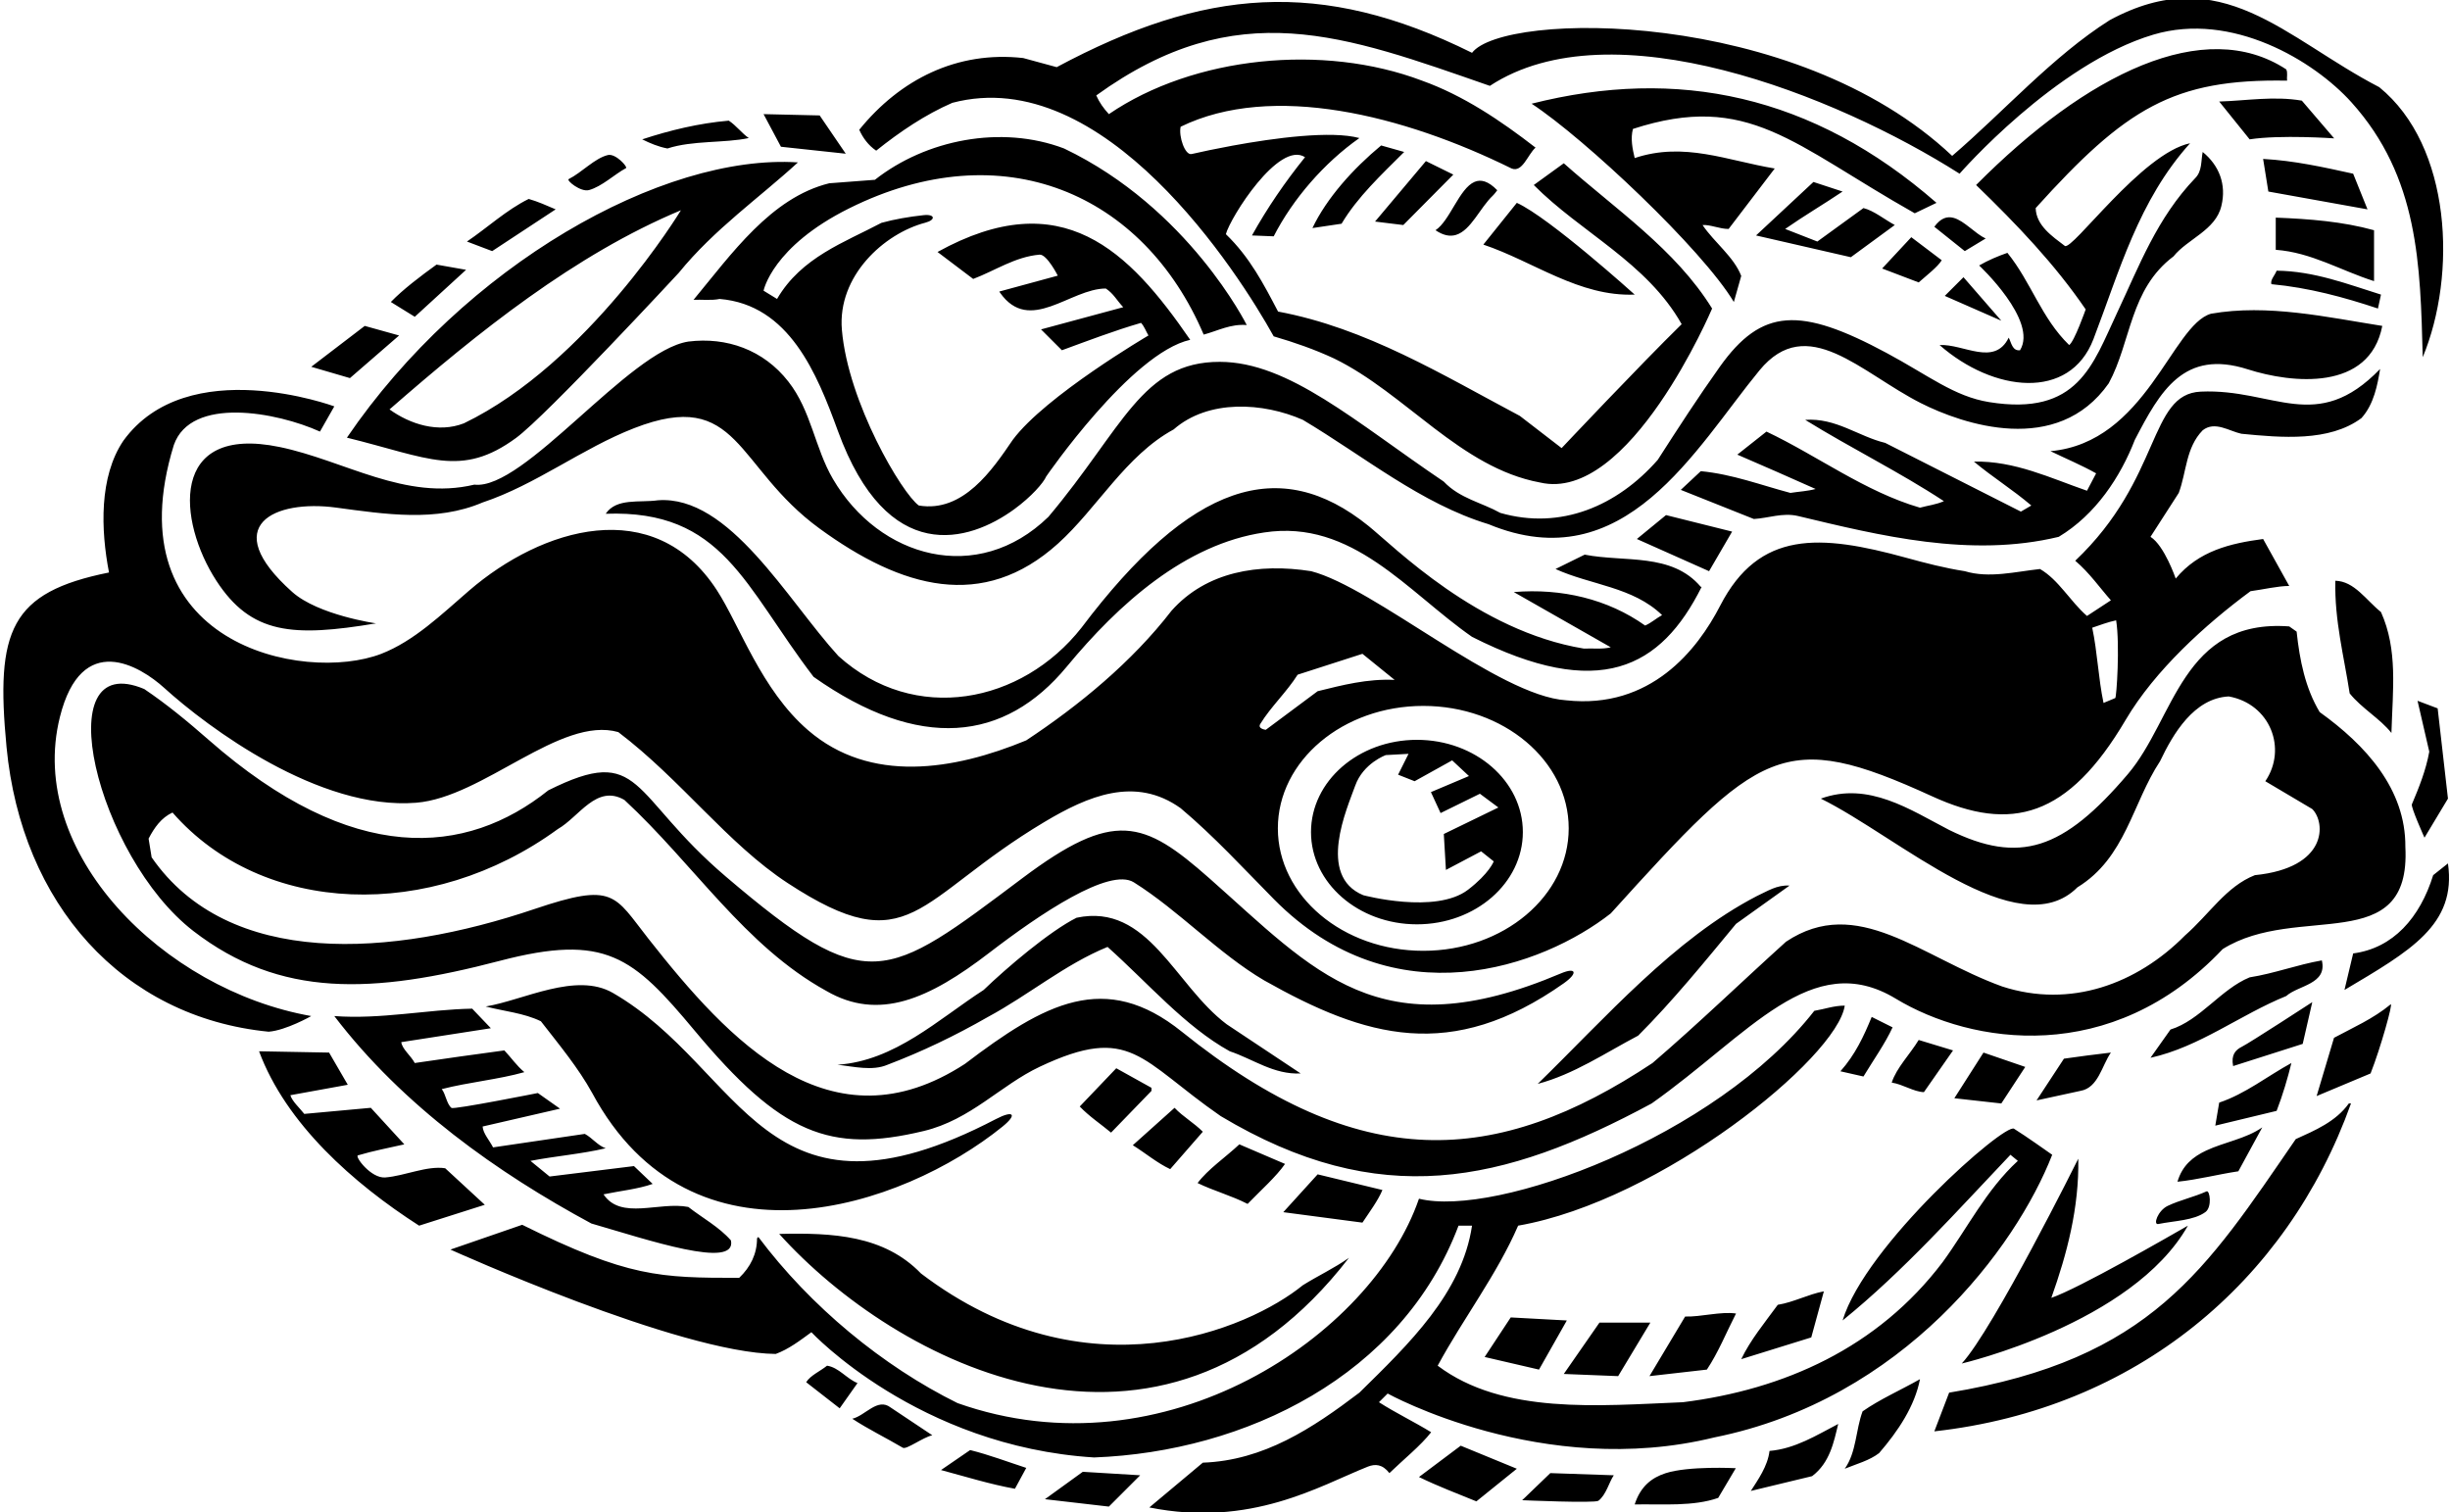 <?xml version="1.0" encoding="UTF-8"?>
<svg xmlns="http://www.w3.org/2000/svg" xmlns:xlink="http://www.w3.org/1999/xlink" width="507pt" height="313pt" viewBox="0 0 507 313" version="1.1">
<g id="surface1">
<path style=" stroke:none;fill-rule:nonzero;fill:rgb(0%,0%,0%);fill-opacity:1;" d="M 177.812 26.859 C 186.27 16.422 198.062 10.48 211.738 12.012 L 218.672 13.898 C 249.129 -2.391 273.297 -4.605 304.621 10.93 C 311.141 2.34 371.457 1.574 403.98 32.262 C 414.691 23.078 424.77 11.648 436.562 4.18 C 459.695 -8.344 472.887 7.961 492.359 18.039 C 507.348 30.227 508.469 56.809 501.359 73.93 C 500.848 54.852 500.57 36.672 486.594 21.164 C 478.852 12.57 461.867 2.336 445.613 7.168 C 425.297 13.207 405.512 35.949 405.512 35.949 C 379.801 19.609 333.445 1.27 308.312 17.77 C 278.211 7.301 256.012 -1.301 226.859 19.75 C 227.488 21.191 228.391 22.449 229.469 23.621 C 247.02 11.648 273.84 8.949 294.27 16.691 C 302.82 19.75 310.562 24.969 317.762 30.551 C 316.141 31.988 315.062 35.77 312.812 34.871 C 290.473 23.848 263.262 16.992 244.32 26.23 C 243.871 28.211 245.219 32.195 246.59 31.879 C 248.617 31.414 251.602 30.777 255.031 30.148 C 263.812 28.539 275.488 26.992 281.312 28.57 C 274.02 33.699 267.539 41.172 263.578 48.91 L 259.078 48.73 C 262.23 43.062 265.922 37.66 270.062 32.531 C 264.66 29.02 254.578 45.039 253.68 48.461 C 258.629 53.23 261.512 58.812 264.48 64.48 C 282.75 67.898 298.41 77.531 314.52 86.078 L 323.16 92.738 C 323.16 92.738 339.359 75.551 348 67.09 C 340.801 54.312 327.121 48.102 317.398 38.289 L 323.609 33.789 C 334.23 43.238 346.738 51.609 354.301 63.852 C 354.301 63.852 337.188 104.227 318.66 99.852 C 302.191 96.789 290.852 81.398 276.09 74.199 C 272.039 72.312 267.898 70.871 263.578 69.609 C 256.301 56.473 228.477 12.977 197.07 21.281 C 191.488 23.711 186.27 27.219 181.32 31.18 C 179.699 30.102 178.531 28.48 177.812 26.859 Z M 473.102 14.352 C 456.199 3.289 431.895 15.176 408.93 38.289 C 417.391 46.48 425.219 54.672 431.609 64.031 C 431.609 64.031 429.27 70.691 428.191 71.41 C 422.43 65.828 420.359 58.449 415.41 52.328 C 413.34 53.051 411.449 53.859 409.562 54.941 C 409.562 54.941 421.801 66.371 418.02 72.488 C 416.398 72.672 416.219 70.871 415.68 69.883 C 412.711 75.91 406.32 71.141 401.371 71.41 C 412.484 81.152 428.297 83.012 433.219 70.176 C 438.605 56.117 442.527 41.508 453.211 29.648 C 443.219 31.719 428.82 51.969 427.289 50.891 C 424.68 48.91 421.352 46.66 421.262 43.062 C 439.883 22.422 449.734 16.27 473.281 16.691 C 473.191 15.969 473.461 14.98 473.102 14.352 Z M 316.949 21.461 C 327.93 28.66 352.281 51.602 358.801 62.5 L 360.328 57.102 C 358.801 53.141 354.75 50.172 352.32 46.57 C 354.031 46.48 355.828 47.383 357.719 47.383 L 367.262 34.871 C 357.449 33.25 348.539 29.289 338.281 32.711 C 337.828 30.82 337.379 28.66 337.922 26.68 C 361.809 18.926 370.98 29.895 396.238 44.141 L 400.738 41.98 C 375.066 19.574 347.078 13.844 316.949 21.461 Z M 459.238 21.012 L 465.539 28.84 C 471.93 27.852 483.031 28.637 483.031 28.637 L 476.34 20.828 C 470.578 19.84 465 20.828 459.238 21.012 Z M 175.02 31.812 L 169.621 23.891 L 158.012 23.621 L 161.609 30.371 Z M 154.949 28.57 C 153.512 27.578 152.34 25.961 150.812 24.969 C 144.602 25.512 138.66 26.949 132.898 28.84 C 134.52 29.648 136.23 30.371 138.121 30.73 C 143.34 29.02 149.91 29.648 154.949 28.57 Z M 175.711 43.125 C 207.547 27.277 236.648 40.059 249.09 69.25 C 252.062 68.441 254.672 67 258 67.27 C 258 67.27 245.996 43.066 220.199 30.73 C 207.148 25.781 191.578 28.93 181.051 37.211 L 171.602 37.93 C 159.539 40.898 151.352 52.602 143.52 62.051 C 145.051 61.961 147.211 62.23 148.922 61.871 C 163.328 63.062 169.074 77.352 173.387 89.168 C 183.652 117.301 200.523 112.211 209.875 105.398 C 213.445 102.797 215.922 99.941 216.512 98.59 C 216.512 98.59 234.078 73.047 246.301 70.328 C 233.613 51.875 219.801 37.898 194.012 52.148 L 201.391 57.73 C 205.969 55.996 210.066 53.141 215.121 52.703 C 216.629 52.574 218.898 57.047 218.898 57.047 L 206.789 60.34 L 206.969 60.609 C 213.09 69.25 221.461 59.711 228.84 59.711 C 230.461 60.789 231.09 62.141 232.441 63.578 C 226.77 65.109 221.102 66.641 215.43 68.172 L 219.75 72.488 C 225.148 70.512 230.551 68.441 236.129 66.82 C 236.852 67.633 237.121 68.531 237.66 69.43 C 237.66 69.43 216.328 81.941 209.578 91.031 C 205.352 97.238 199.32 106.148 190.141 104.621 C 186.664 102.148 175.496 83.32 174.219 68.258 C 173.273 57.145 182.91 48.336 191.488 46.086 C 193.672 45.512 193.535 44.27 191.105 44.531 C 188.133 44.852 185.074 45.379 182.398 46.121 C 174.75 50.172 165.84 53.23 160.801 61.871 L 158.012 60.16 C 158.012 60.16 159.77 51.062 175.711 43.125 Z M 285.812 30.102 C 279.961 34.961 274.562 40.988 271.59 47.199 L 277.621 46.301 C 280.949 40.719 285.812 36.219 290.578 31.449 Z M 69.523 105.047 C 79.742 106.418 90.258 108.09 99.871 103.988 C 110.902 100.312 120.453 92.797 131.246 88.605 C 153.016 80.145 152.066 96.613 169.602 109.391 C 186.594 121.77 203.402 126.523 218.949 112.492 C 227.059 105.18 232.953 94.258 242.879 88.871 C 250.078 82.57 261.422 83.289 269.609 86.891 C 282.301 94.449 294.09 104.262 308.039 108.488 C 336.223 120.156 350.809 92.816 364.102 76.652 C 373.996 64.621 385.09 77.156 397.508 83.434 C 406.145 87.797 425.723 94.52 436.379 79.328 C 441.062 70.691 440.699 59.891 449.789 53.051 C 452.672 49.449 458.52 47.648 459.691 42.609 C 460.77 38.199 459.238 34.238 455.82 31.449 C 455.461 33.25 455.73 35.41 454.289 36.852 C 446.355 45.121 442.645 55.117 438.094 64.77 C 433.059 75.449 430.055 86.191 411.633 83.219 C 404.406 82.055 399.137 77.734 390.41 73.047 C 372.516 63.434 364.574 63.727 355.887 75.918 C 351.426 82.184 347.34 88.496 343.051 95.172 C 334.68 104.711 322.98 109.75 310.469 106.148 C 306.602 103.988 302.102 103.18 298.77 99.672 C 280.43 87.289 266.703 74.922 252.449 74.887 C 236.262 74.848 232.441 88.566 216.961 106.961 C 202.312 121.211 181.945 115.52 172.363 99.121 C 168.609 92.691 167.879 85.004 163.141 78.969 C 158.012 72.398 150.359 69.699 142.441 70.691 C 130.094 72.586 108.465 101.535 98.16 100.301 C 83.824 103.711 71.305 95.289 57.867 92.512 C 34.809 87.742 36.836 107.957 44.758 120.164 C 51.98 131.301 60.59 131.883 77.82 129.012 C 77.82 129.012 65.859 127.312 60.484 122.52 C 44.941 108.656 56.938 103.355 69.523 105.047 Z M 121.891 39.336 C 124.574 38.59 127.086 36.129 129.551 34.789 C 129.945 34.574 127.414 31.699 125.785 32.09 C 123.074 32.742 120.41 35.695 117.684 37.066 C 117.148 37.336 120.184 39.812 121.891 39.336 Z M 468.328 32.891 L 469.41 39.641 L 489.93 43.328 L 486.961 35.949 C 480.84 34.602 474.812 33.25 468.328 32.891 Z M 300.75 36.133 L 295.078 33.34 L 284.551 45.852 C 286.441 46.121 288.422 46.301 290.398 46.57 Z M 165.121 33.609 C 157.199 40.898 147.84 47.383 140.461 56.469 C 140.461 56.469 113.105 86 106.801 90.629 C 95.422 98.984 88.641 94.719 71.789 90.578 C 96.086 54.902 137.094 31.773 165.121 33.609 Z M 140.91 43.512 C 118.949 52.691 98.969 68.711 80.609 84.73 C 84.84 87.789 90.691 89.68 96 87.609 C 121.723 75.188 140.91 43.512 140.91 43.512 Z M 301.285 48.617 C 304.398 47.691 306.297 42.945 308.914 40.496 C 309.27 40.164 309.84 39.371 309.84 39.371 C 307.961 37.438 306.449 37.09 305.152 37.637 C 301.977 38.977 300.062 45.672 297.062 47.648 C 298.719 48.766 300.09 48.973 301.285 48.617 Z M 375.27 37.66 L 363.391 48.73 L 383.012 53.23 L 392.102 46.57 C 389.941 45.398 387.781 43.602 385.621 43.062 L 376.078 49.988 L 369.422 47.383 C 373.289 44.68 377.43 42.25 381.301 39.641 Z M 114.988 43.328 C 113.102 42.52 111.301 41.711 109.41 41.172 C 104.82 43.422 100.77 47.199 96.629 49.988 L 101.852 51.969 Z M 313.891 41.98 L 306.961 50.621 C 317.398 54.133 326.762 61.422 338.281 60.969 C 338.281 60.969 320.641 45.039 313.891 41.98 Z M 400.289 46.93 L 406.59 51.969 L 410.91 49.359 C 408.711 48.344 406.508 45.699 404.281 45.09 C 402.961 44.73 401.633 45.086 400.289 46.93 Z M 470.941 51.699 C 478.32 52.238 484.441 56.02 491.281 58.18 L 491.281 47.648 C 484.801 45.852 477.961 45.312 470.941 45.039 Z M 401.82 53.859 L 395.52 49.09 L 389.488 55.57 L 397.051 58.449 C 398.672 57.012 401.012 55.211 401.82 53.859 Z M 96.449 55.84 L 90.332 54.762 C 87.09 57.102 83.402 59.891 80.879 62.5 L 85.832 65.562 Z M 470.039 58.812 C 477.781 59.531 485.07 61.512 492.09 63.852 L 492.719 60.969 C 485.789 58.812 478.949 56.109 471.121 56.02 C 470.762 57.012 469.77 57.91 470.039 58.812 Z M 406.32 57.371 L 402.449 61.238 L 414.148 66.371 Z M 372.031 106.781 C 388.949 110.828 407.762 115.512 426.031 111.102 C 433.68 106.512 438.812 98.68 441.781 91.031 C 447.027 80.938 451.922 72.195 465.164 76.438 C 474.277 79.355 490.348 81.035 492.988 67.449 C 481.562 65.648 469.23 62.859 457.531 64.93 C 449.43 67.27 444.113 91.602 424.32 93.371 C 427.469 94.898 430.711 96.25 433.77 97.961 L 431.879 101.562 C 424.32 98.949 416.941 95.352 408.48 95.531 C 412.352 98.77 416.578 101.383 420.359 104.621 L 418.199 105.883 L 390.121 91.66 C 384.539 90.312 379.949 86.441 373.562 86.891 C 383.012 92.738 393.09 97.691 402.27 103.719 C 400.648 104.441 398.941 104.621 397.32 105.07 C 385.891 101.738 376.172 94.359 365.551 89.32 L 359.52 94.09 C 364.922 96.43 370.32 98.77 375.719 101.199 C 374.102 101.648 372.211 101.738 370.5 102.012 C 364.379 100.391 358.531 98.141 351.961 97.512 L 347.82 101.383 L 362.941 107.41 C 366 107.23 368.879 106.062 372.031 106.781 Z M 82.59 69.43 L 75.48 67.449 L 64.41 75.91 L 72.418 78.25 Z M 55.59 213.52 C 25.312 210.527 4.457 187.062 1.352 154.609 C -0.957 130.445 2.113 122.602 22.559 118.48 C 20.852 109.66 20.488 98.68 25.531 91.211 C 38.824 72.879 69.18 84.102 69.18 84.102 L 66.211 89.32 C 57.316 85.289 39.52 81.934 35.969 92.109 C 23.285 133.262 62.754 141.512 78.902 135.312 C 85.688 132.668 91.301 127.219 97.055 122.25 C 112.133 109.242 135.328 102.125 148.336 122.125 C 153.086 129.434 157.5 142.754 167.23 151.133 C 180.09 162.211 197.336 159.441 212.371 153.223 C 223.262 146.02 234.238 137.02 242.43 126.398 C 249.629 118.301 260.43 116.5 271.32 118.211 C 284.445 121.602 310.074 144.035 324.113 144.934 C 341.578 146.828 351.254 134.504 355.965 125.363 C 364.031 109.703 376.645 110.539 394.406 115.418 C 398.41 116.52 402.441 117.566 406.59 118.211 C 411.629 119.738 417.121 118.301 422.16 117.762 C 426.031 120.012 428.371 124.422 431.879 127.48 L 436.828 124.238 C 434.578 121.719 432.422 118.57 429.449 116.051 C 447.43 98.973 444.555 81.543 455.422 81.051 C 470.535 80.367 479.324 90.047 492.539 76.359 C 492 79.602 491.281 83.648 488.672 86.531 C 482.012 91.48 472.109 90.578 463.828 89.77 C 461.312 89.23 458.34 87.07 455.82 89.051 C 452.312 92.648 452.488 97.691 450.871 102.012 L 445.02 111.102 C 447.898 112.898 450.238 119.738 450.238 119.738 C 455.012 113.98 461.578 112.449 468.328 111.551 L 473.73 121.27 C 471.391 121.27 468.422 121.988 465.719 122.352 C 456.371 129.258 445.926 138.734 439.879 148.992 C 427.961 169.207 416.18 172.289 399.863 164.816 C 368.902 150.645 364.215 154.891 333.328 189.039 C 319.328 200.023 288.539 211.344 263.621 186.098 C 257.336 179.73 251.199 173.043 244.32 167.262 C 234.906 160.535 225.125 164.75 216.148 170.105 C 189.363 186.094 188.52 199.461 163.008 182.762 C 150.547 174.605 140.984 161.398 127.949 151.512 C 115.969 148.113 100.016 165.016 86.129 166.133 C 66.031 167.75 42.984 150.531 33.988 142.371 C 29 137.848 16.871 130.414 12.387 148.422 C 5.426 176.363 33.699 204.855 64.41 210.281 C 64.41 210.281 59.191 213.25 55.59 213.52 Z M 432.961 129.91 C 434.039 134.949 434.219 140.352 435.301 145.48 C 436.109 145.145 436.918 144.809 437.727 144.469 C 437.996 144.355 438.719 133.422 437.91 128.383 C 436.199 128.738 434.578 129.371 432.961 129.91 Z M 294.531 146.094 C 277.91 146.094 264.438 157.438 264.438 171.434 C 264.438 185.43 277.91 196.777 294.531 196.777 C 311.152 196.777 324.625 185.43 324.625 171.434 C 324.625 157.438 311.152 146.094 294.531 146.094 Z M 261.945 151.039 L 272.672 143.051 C 277.801 141.789 282.93 140.441 288.602 140.711 L 281.941 135.312 L 268.531 139.633 C 266.297 143.191 262.977 146.266 260.805 149.82 C 260.176 150.848 261.945 151.039 261.945 151.039 Z M 168.359 140.078 C 190.273 155.527 207.902 153.516 220.754 137.969 C 231.477 124.992 245.281 112.602 261.602 110.199 C 279.871 107.41 291.301 122.531 304.621 131.801 C 330.949 145.105 343.711 138.309 352.141 121.449 L 351.961 121.449 C 345.93 114.34 336.211 116.41 327.93 114.789 L 321.898 117.762 C 329.191 121.09 337.922 121.449 343.949 127.301 C 342.781 127.93 341.699 128.922 340.441 129.461 C 332.699 123.969 323.16 121.719 313.262 122.531 L 333.328 133.961 C 331.621 134.41 329.641 134.141 327.75 134.23 C 305.781 130.602 288.547 113.156 283.148 108.809 C 264.832 94.059 246.461 99.875 223.801 129.91 C 211.445 145.602 189.277 150.02 173.488 135.762 C 162.91 124.168 150.93 102.414 136.141 103.539 C 132.359 104.078 127.59 103 125.34 106.328 C 149.609 105.445 153.98 121.262 168.359 140.078 Z M 358.441 110.02 L 344.762 106.602 L 338.73 111.551 L 353.672 118.211 Z M 486.238 143.5 C 488.672 146.562 492.539 148.719 494.879 151.691 C 495.148 142.691 496.23 134.5 492.719 126.672 C 489.66 124.238 487.23 120.281 483.27 120.191 C 483.09 128.469 485.07 135.852 486.238 143.5 Z M 497.762 175.27 C 497.852 163.301 489.57 154.211 480.031 147.371 C 477.062 142.422 475.891 136.66 475.262 130.719 L 473.73 129.641 C 451.535 128.016 450.062 148.777 440.355 160.188 C 426.926 175.98 417.883 178.906 403.352 171.762 C 395.34 167.621 386.699 161.68 376.801 165.281 C 392.812 173.164 417.586 195.953 429.898 183.641 C 439.891 177.52 441.238 166.27 447 157.539 C 449.699 151.871 454.02 144.488 461.219 144.133 C 469.82 145.691 473.352 154.977 468.781 161.68 C 472.02 163.57 475.262 165.551 478.5 167.441 C 481.309 170.25 481.719 179.609 466.621 181.121 C 460.68 183.461 457.262 189.133 452.129 193.633 C 442.23 203.621 428.461 208.75 414.328 204.16 C 397.461 198.059 384.355 185.055 369.602 194.891 C 360.238 203.352 351.602 211.723 341.969 220 C 309.664 241.449 281.398 243.152 244.574 213.527 C 228.699 200.758 216.184 207.633 199.68 220.18 C 171.906 238.246 150.883 215.508 134.184 194.277 C 127.059 185.223 127.16 182.535 110.621 188.125 C 80.934 198.152 47.289 200.43 31.379 177.43 L 30.75 173.562 C 31.922 171.312 33.359 169.238 35.699 168.16 C 54.379 189.551 89.137 190.766 115.441 171.578 C 119.852 169.062 123.449 162.223 129.211 165.551 C 143.609 178.871 154.141 195.789 170.969 205.062 C 181.848 211.391 192.238 206.777 204.719 197.188 C 215.223 189.117 229.605 179.445 234.648 182.613 C 243.98 188.473 252.145 197.336 261.602 202.898 C 282.609 214.754 300.293 219.938 323.605 203.5 C 326.59 201.395 326.203 200.102 323.004 201.457 C 285.328 217.449 272.02 200.977 250.262 181.766 C 236.648 169.742 230.539 167.516 211.562 181.75 C 183.133 203.074 179.605 206.449 150.242 181.449 C 130.184 164.375 133.02 153.793 113.461 163.57 C 96.477 177.156 73.027 179.309 43.191 153.133 C 38.875 149.348 34.48 145.719 29.852 142.602 C 9.469 134.02 20.074 177.32 40.035 192.699 C 57.977 206.523 76.988 205.766 103.426 198.852 C 125.348 193.121 130.996 198.016 143.746 213.297 C 161.633 234.723 171.715 238.734 191.148 234.074 C 200.922 231.73 207.027 224.602 215.188 220.758 C 234.051 211.867 235.887 219.395 252.602 230.98 C 285.434 250.637 311.051 244.941 341.789 228.371 C 361.961 214.117 374.883 196.141 392.305 206.68 C 407.922 216.129 436.906 220.828 459.961 196.422 C 475.434 186.719 498.977 198.289 497.762 175.27 Z M 501.719 173.363 L 506.578 165.281 L 504.445 146.602 L 500.281 145.031 L 502.711 155.562 C 502.016 159.43 500.586 162.969 499.109 166.461 C 498.871 167.027 501.719 173.363 501.719 173.363 Z M 506.578 178.691 L 503.52 181.121 C 500.781 189.934 495.238 196.238 486.961 197.32 L 485.16 204.883 C 498.738 196.812 508.398 191.422 506.578 178.691 Z M 318.211 224.32 C 325.68 222.34 332.16 217.93 339 214.332 C 346.109 207.223 352.77 199.031 359.25 191.199 L 370.32 183.281 C 367.711 183.102 365.73 184.449 363.57 185.441 C 346.379 194.352 332.25 210.641 318.211 224.32 Z M 222.781 189.934 C 217.199 192.727 208.32 200.289 203.551 204.883 C 194.102 211 185.191 219.551 173.312 220.359 C 176.641 220.719 180.512 221.711 183.66 220.359 C 190.77 217.66 197.699 214.332 204.449 210.461 C 212.82 205.961 220.379 199.57 229.199 195.973 C 237.57 203.441 245.219 212.441 254.488 217.57 C 259.352 219.191 263.578 222.43 269.16 222.16 L 253.859 211.988 C 243.062 203.891 237.629 186.785 222.781 189.934 Z M 480.48 198.762 C 475.352 199.66 470.672 201.461 465.539 202.27 C 459.602 204.699 455.281 211.18 449.16 213.07 L 445.02 218.918 C 455.191 216.668 463.562 210.012 473.102 206.141 C 475.621 203.891 481.648 203.711 480.48 198.762 Z M 207.438 233.176 C 210.598 230.621 209.742 229.699 206.109 231.594 C 157.957 256.715 154.102 221.27 126.84 205.5 C 119.195 201.078 108.289 207.027 100.5 208.301 C 104.281 209.289 108.422 209.648 111.93 211.359 C 115.711 216.219 119.672 220.988 122.551 226.211 C 143.227 264.574 186.723 249.934 207.438 233.176 Z M 494.719 207.859 C 491.094 210.859 486.879 212.688 483 214.781 L 479.398 226.84 L 490.562 222.16 C 492.629 216.941 495.297 207.379 494.719 207.859 Z M 478.5 207.398 C 478.5 207.398 465.555 215.824 463.953 216.617 C 462.598 217.293 461.664 218.316 462.121 220.633 L 476.52 216.039 Z M 424.68 238.988 C 423.512 238.18 419.445 235.27 416.781 233.602 C 414.891 232.344 386.07 257.621 381.301 273.281 C 393.988 263.02 405.328 250.238 416.039 238.988 L 417.57 240.25 C 411 246.281 407.129 254.199 402 261.219 C 388.59 278.949 369.148 287.59 348.27 290.199 C 330.812 290.918 311.012 292.809 297.512 282.641 C 302.82 272.832 309.75 263.832 314.16 253.66 C 343.719 248.504 380.188 218.926 381.75 208.121 C 379.5 208.121 377.609 208.84 375.449 209.199 C 355.113 235.27 309.57 252.039 293.641 248.082 C 283.898 276.449 241.012 305.555 198.148 290.383 C 182.672 282.73 167.73 270.402 156.93 256 L 156.66 256.27 C 156.66 259.512 155.312 262.211 152.969 264.461 C 136.57 264.461 129.949 264.34 108.062 253.48 L 93.211 258.609 C 93.211 258.609 140.551 280.031 160.531 280.211 C 163.23 279.219 165.57 277.418 167.91 275.711 C 167.91 275.711 189.934 299.348 226.41 301.633 C 257.73 300.461 290.129 284.711 301.828 253.66 L 304.621 253.66 C 302.551 267.609 291.57 278.141 281.312 288.219 C 271.59 295.602 261.512 302.262 248.91 302.711 L 237.84 311.98 C 258.902 316.191 273.086 307.504 283.023 303.547 C 284.578 302.93 286.082 303.012 287.52 304.871 C 290.312 302.168 294.09 299.109 296.16 296.41 C 292.648 294.25 288.871 292.449 285.359 290.199 L 287.16 288.402 C 287.16 288.402 319.246 306.203 354.75 297.488 C 393.895 289.621 417.203 258.164 424.68 238.988 Z M 97.711 208.75 C 88.352 208.93 78.809 211 69.18 210.281 C 83.402 228.91 103.02 242.77 122.371 253.211 C 133.898 256.543 152.512 262.84 151.262 256.719 C 148.828 253.93 145.32 252.039 142.441 249.789 C 136.41 248.621 128.488 252.582 124.891 247.18 C 128.312 246.461 132 246.102 135.062 245.02 L 131.191 241.332 L 113.73 243.488 L 109.77 240.25 C 114.898 239.262 120.48 238.809 125.34 237.641 C 123.719 237.102 122.551 235.48 121.02 234.668 L 102.031 237.461 C 101.312 236.02 99.961 234.582 99.871 233.141 L 115.891 229.449 L 111.301 226.211 C 111.301 226.211 93.906 229.676 93.43 229.289 C 92.418 228.473 92.203 226.316 91.41 225.402 C 96.988 223.961 103.109 223.418 108.512 221.891 C 106.891 220.539 105.812 218.918 104.371 217.391 C 98.25 218.199 92.039 219.102 85.832 220 C 85.02 218.469 83.219 217.121 83.039 215.68 L 101.578 212.801 Z M 380.852 221.711 L 385.621 222.789 C 387.691 219.371 390.121 215.949 391.648 212.621 L 387.328 210.461 C 385.711 214.418 383.91 218.289 380.852 221.711 Z M 404.16 217.391 L 397.051 215.23 C 395.25 218.199 392.461 220.988 391.469 224.051 C 393.812 224.41 395.969 225.941 398.129 226.031 Z M 92.129 241.781 C 88.32 241.207 83.812 243.355 79.73 243.684 C 76.777 243.922 73.363 239.324 74.07 239.113 C 77.203 238.18 80.438 237.566 83.668 236.832 L 76.738 229.27 L 62.969 230.531 C 61.98 229.27 60.449 227.918 60.09 226.66 L 71.969 224.5 L 68.102 217.84 L 53.609 217.57 C 59.191 232.602 73.141 244.93 86.73 253.66 L 100.32 249.34 Z M 414.148 228.371 L 419.102 220.809 L 410.461 217.84 L 404.43 227.289 Z M 436.828 217.84 C 433.59 218.199 430.352 218.652 427.109 219.102 L 421.441 227.738 L 430.531 225.762 C 434.219 225.133 434.941 220.539 436.828 217.84 Z M 474.18 220 C 469.23 222.699 464.641 226.391 459.238 228.191 L 458.43 232.961 L 471.121 229.902 C 472.379 226.66 473.461 222.969 474.18 220 Z M 223.441 229 C 225.422 231.07 227.762 232.602 229.922 234.402 L 238.289 225.762 L 238.289 225.133 L 231 221.082 Z M 475.078 235.75 C 456.539 262.695 445.215 281.328 403.352 288.219 L 400.289 296.23 C 441.867 291.609 473.246 265.461 486.512 228.371 L 486.062 228.371 C 483.359 232.152 479.039 233.949 475.078 235.75 Z M 234.422 237.012 C 237.031 238.633 239.461 240.699 242.16 241.961 L 248.91 234.219 C 247.02 232.332 244.859 231.16 243.062 229.27 Z M 468.148 233.32 C 464.816 235.664 460.246 236.379 456.535 238.121 C 453.836 239.387 451.586 241.195 450.602 244.57 C 454.922 244.121 458.969 243.039 463.199 242.41 Z M 265.922 240.883 L 256.469 236.832 C 253.59 239.531 249.988 241.961 247.828 244.84 C 251.16 246.461 254.852 247.449 258.18 249.16 C 260.969 246.281 264.121 243.488 265.922 240.883 Z M 452.762 253.66 C 448.98 255.82 430.262 266.621 424.5 268.602 C 427.738 259.512 430.262 249.969 430.078 239.801 C 430.078 239.801 412.531 275.082 405.961 282.191 C 405.961 282.191 441.305 273.957 452.762 253.66 Z M 286.078 246.281 L 272.672 243.039 L 265.562 250.871 L 281.941 253.031 C 283.379 250.871 285.18 248.441 286.078 246.281 Z M 456.613 246.566 C 454.043 247.738 451.137 248.348 448.59 249.562 C 446.535 250.543 445.496 253.543 446.633 253.32 C 450.031 252.641 453.977 252.598 456.383 250.848 C 457.809 249.812 457.309 246.25 456.613 246.566 Z M 279.148 260.32 C 276.09 262.48 272.762 264.012 269.609 265.988 C 258.477 275.055 224.848 289.594 190.59 263.559 C 182.941 255.641 172.32 255.102 161.25 255.371 C 185.203 282.004 240.098 310.887 279.148 260.32 Z M 360.328 281.289 L 374.82 276.789 L 377.43 267.25 C 374.102 267.883 371.219 269.5 367.891 270.039 C 365.191 273.73 362.219 277.332 360.328 281.289 Z M 359.25 271.84 C 356.012 271.391 352.051 272.559 348.719 272.469 L 341.34 284.801 L 353.219 283.449 C 355.562 279.941 357.27 275.711 359.25 271.84 Z M 307.23 280.84 L 318.48 283.449 L 324.238 273.281 L 312.629 272.652 Z M 341.52 273.73 L 330.988 273.73 L 323.609 284.352 L 334.859 284.801 Z M 171.148 282.641 C 169.711 283.809 167.73 284.621 166.828 286.059 L 173.762 291.461 L 177.449 286.238 C 175.199 285.34 173.578 283 171.148 282.641 Z M 381.75 303.969 C 384.18 302.98 386.879 302.262 388.859 300.73 C 392.82 296.141 396.238 291.012 397.32 285.43 C 393.359 287.68 389.039 289.57 385.441 292.09 C 384 295.961 384.18 300.551 381.75 303.969 Z M 176.371 293.621 C 179.773 295.84 183.359 297.574 186.828 299.621 C 187.578 300.062 190.949 297.488 192.93 297.039 L 184.289 291.281 C 181.59 289.211 179.07 292.988 176.371 293.621 Z M 362.312 308.562 L 375 305.5 C 378.691 302.711 379.5 298.391 380.398 294.699 C 375.898 297.039 371.488 299.832 366.18 300.281 C 365.82 303.43 363.75 306.312 362.312 308.562 Z M 293.641 305.68 C 297.512 307.57 301.562 309.102 305.52 310.719 L 313.891 303.969 L 302.281 299.199 Z M 194.73 304.238 C 199.77 305.59 204.988 307.211 210.031 308.109 L 212.371 303.793 C 208.5 302.531 204.719 301.09 200.762 300.102 Z M 344.652 304.898 C 341.82 305.82 339.484 307.602 338.281 311.352 C 344.219 311.262 350.43 311.801 355.562 310 L 359.203 303.855 C 359.203 303.855 349.434 303.34 344.652 304.898 Z M 216.238 310.27 L 229.469 311.801 L 235.949 305.32 L 224.07 304.602 Z M 314.996 310.48 C 314.996 310.48 330.059 311.137 330.773 310.594 C 332.391 309.367 333.023 306.629 333.961 305.32 L 320.82 304.871 Z M 271.297 172.203 C 271.297 161.66 281.113 153.113 293.219 153.113 C 305.324 153.113 315.137 161.66 315.137 172.203 C 315.137 182.75 305.324 191.297 293.219 191.297 C 281.113 191.297 271.297 182.75 271.297 172.203 Z M 282.113 185.27 C 282.113 185.27 297.113 189.27 303.801 184.133 C 308.203 180.75 309.113 178.27 309.113 178.27 L 306.504 176.191 L 299.219 180.039 L 298.781 172.602 L 310.074 167.117 L 306.25 164.273 L 298.113 168.27 L 296.113 163.934 L 303.984 160.609 L 300.508 157.363 L 292.738 161.68 L 289.32 160.328 L 291.48 156.012 L 286.781 156.27 C 286.781 156.27 282.113 157.934 280.445 162.602 C 278.781 167.27 272.445 181.27 282.113 185.27 "/>
</g>
</svg>
